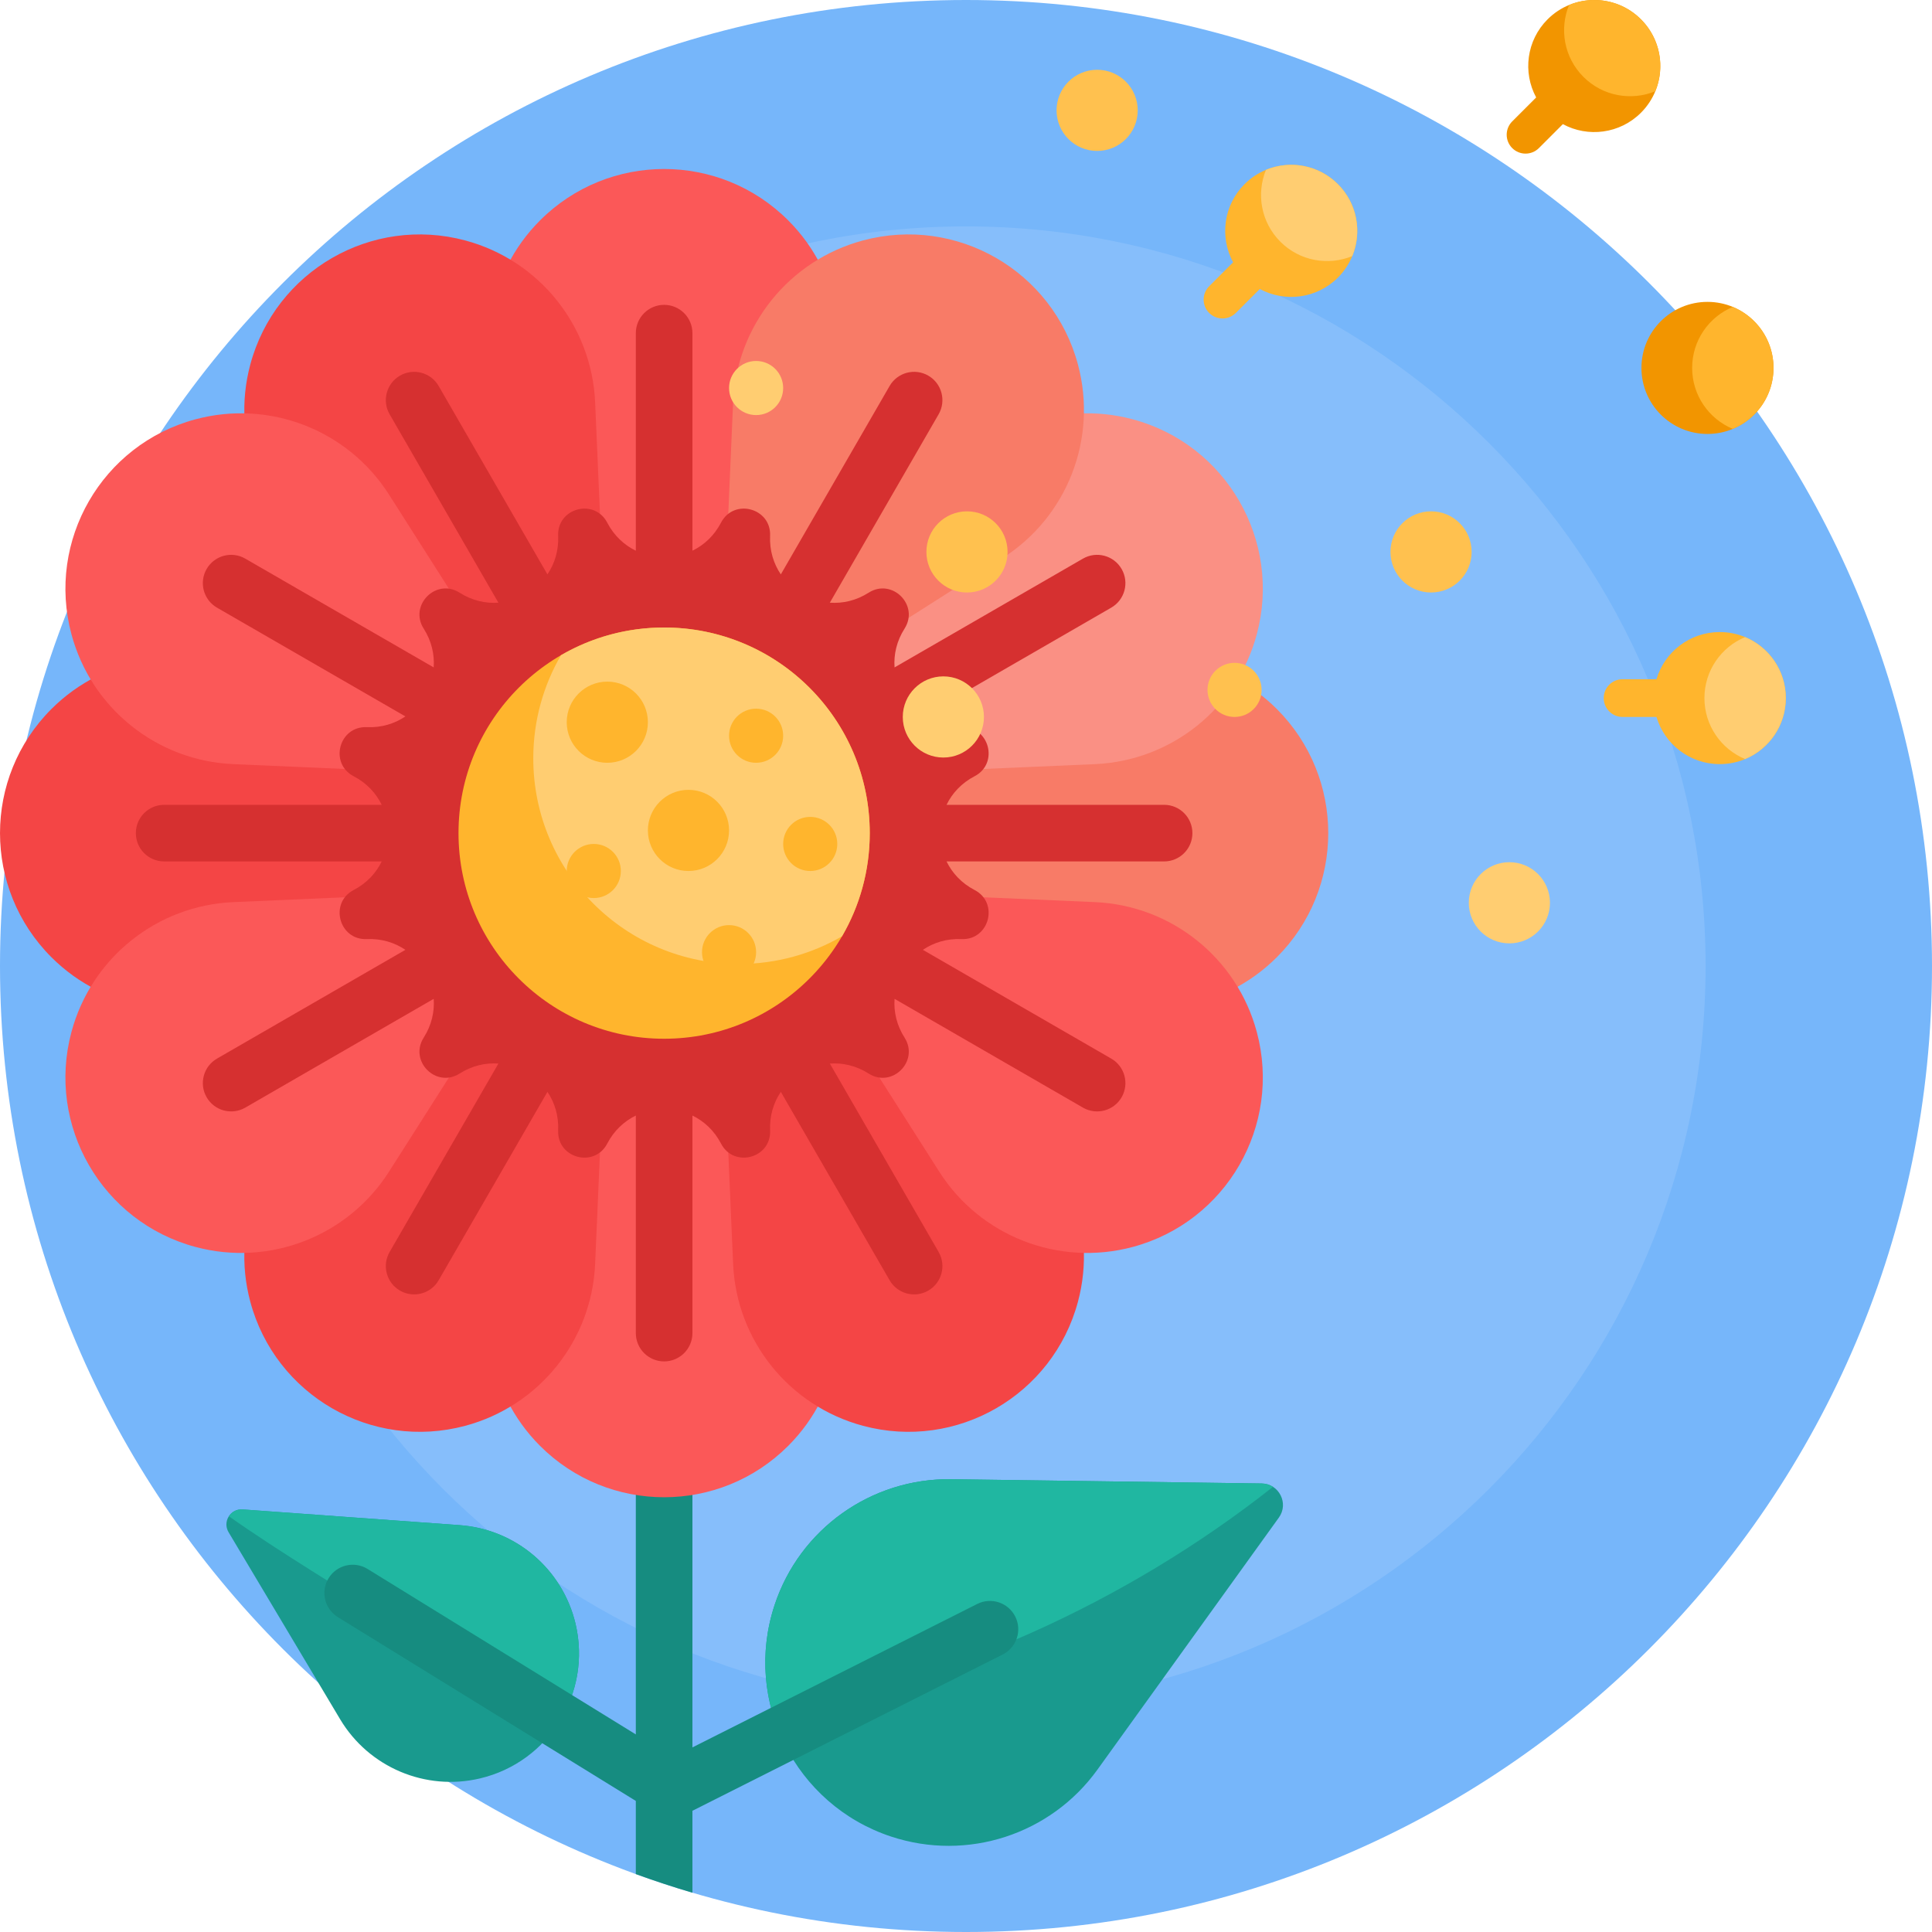 <svg id="Capa_1" enable-background="new 0 0 512 512" height="512" viewBox="0 0 512 512" width="512" xmlns="http://www.w3.org/2000/svg"><g><path d="m512 256c0 141.385-114.615 256-256 256s-256-114.615-256-256 114.615-256 256-256 256 114.615 256 256z" fill="#76b6fa"/><path d="m452 256c0 108.248-87.752 196-196 196s-196-87.752-196-196 87.752-196 196-196 196 87.752 196 196z" fill="#86befb"/><path d="m205.273 425.354c6.649-20.141 25.595-33.642 46.804-33.35l82.287 1.133c4.614.064 7.248 5.293 4.552 9.038l-48.078 66.79c-12.391 17.214-34.518 24.4-54.659 17.752-25.48-8.41-39.317-35.883-30.906-61.363zm-78.04 45.94c-14.469 3.429-29.49-2.924-37.107-15.695l-29.554-49.549c-1.657-2.778.498-6.272 3.725-6.038l57.543 4.17c14.831 1.075 27.25 11.647 30.68 26.116 4.337 18.303-6.984 36.658-25.287 40.996z" fill="#199a8e"/><path d="m152.519 430.297c1.842 7.771.861 15.55-2.278 22.263-16.621-4.477-31.733-13.279-48.305-24.07-11.631-7.574-26.906-16.565-41.285-26.663.745-1.15 2.067-1.929 3.646-1.815l57.542 4.17c14.831 1.074 27.251 11.646 30.68 26.115zm181.844-37.159-82.287-1.133c-21.208-.292-40.155 13.208-46.803 33.35-3.113 9.431-3.177 19.136-.732 28.045 45.379-6.904 93.789-28.504 132.82-59.374-.846-.543-1.861-.873-2.998-.888z" fill="#20b7a1"/><path d="m265.722 438.464-82.222 41.411v21.714c-5.067-1.494-10.069-3.14-15-4.933v-19.393l-78.968-48.707c-3.525-2.174-4.621-6.795-2.446-10.321 2.174-3.526 6.795-4.621 10.321-2.446l71.094 43.85v-124.852h15v128.293l75.475-38.012c3.699-1.863 8.209-.375 10.072 3.325 1.862 3.699.373 8.208-3.326 10.071z" fill="#168c80"/><path d="m143.114 383.165c-14.357-14.357-17.741-36.369-8.359-54.376l36.401-69.865c2.041-3.917 7.647-3.917 9.688 0l36.401 69.865c9.382 18.007 5.998 40.018-8.359 54.376-18.162 18.163-47.609 18.163-65.772 0z" fill="#fb5858"/><path d="m208.886 58.409c14.357 14.357 17.741 36.369 8.359 54.376l-36.401 69.864c-2.041 3.917-7.647 3.917-9.688 0l-36.401-69.864c-9.382-18.007-5.998-40.018 8.359-54.376 18.163-18.162 47.61-18.162 65.772 0z" fill="#fb5858"/><path d="m137.862 225.631-69.865 36.401c-18.007 9.382-40.018 5.998-54.375-8.359-18.162-18.162-18.162-47.609 0-65.772 14.357-14.357 36.369-17.741 54.375-8.359l69.865 36.401c3.917 2.042 3.917 7.647 0 9.688zm23.264-40.294-3.408-78.705c-.878-20.285-14.815-37.656-34.427-42.911-24.81-6.648-50.312 8.076-56.96 32.886-5.255 19.612 2.82 40.367 19.949 51.27l66.457 42.304c3.725 2.372 8.58-.431 8.389-4.844z" fill="#f44545"/><path d="m338.378 253.673c-14.357 14.357-36.369 17.741-54.376 8.359l-69.865-36.401c-3.917-2.041-3.917-7.647 0-9.688l69.865-36.401c18.007-9.382 40.018-5.998 54.376 8.359 18.163 18.163 18.163 47.61 0 65.772z" fill="#f87b67"/><path d="m285.669 344.968c-6.648 24.81-32.15 39.534-56.96 32.886-19.612-5.255-33.549-22.626-34.427-42.911l-3.408-78.705c-.191-4.413 4.663-7.216 8.39-4.844l66.457 42.304c17.128 10.903 25.203 31.658 19.948 51.27zm-132.933-93.574-66.457 42.304c-17.128 10.903-25.204 31.658-19.949 51.27 6.648 24.81 32.15 39.534 56.96 32.886 19.612-5.255 33.549-22.626 34.427-42.911l3.408-78.705c.192-4.413-4.663-7.216-8.389-4.844z" fill="#f44545"/><path d="m145.393 244.051-42.304 66.457c-10.903 17.128-31.658 25.204-51.27 19.949-24.81-6.648-39.534-32.15-32.886-56.96 5.255-19.612 22.626-33.549 42.911-34.427l78.705-3.408c4.414-.192 7.216 4.663 4.844 8.389zm-126.46-75.973c5.255 19.612 22.626 33.549 42.911 34.427l78.705 3.408c4.413.191 7.216-4.663 4.844-8.39l-42.304-66.457c-10.903-17.128-31.658-25.204-51.27-19.949-24.81 6.649-39.533 32.151-32.886 56.961z" fill="#fb5858"/><path d="m333.067 168.078c-5.255 19.612-22.626 33.549-42.911 34.427l-78.705 3.408c-4.413.191-7.216-4.663-4.844-8.39l42.304-66.457c10.903-17.128 31.658-25.204 51.27-19.949 24.81 6.649 39.533 32.151 32.886 56.961z" fill="#fa9084"/><path d="m300.181 330.456c-19.612 5.255-40.367-2.82-51.27-19.949l-42.304-66.457c-2.372-3.726.431-8.581 4.844-8.39l78.705 3.408c20.285.878 37.656 14.815 42.911 34.427 6.647 24.812-8.076 50.313-32.886 56.961z" fill="#fb5858"/><path d="m285.669 96.606c5.255 19.612-2.82 40.367-19.949 51.27l-66.457 42.304c-3.726 2.372-8.581-.431-8.39-4.844l3.408-78.705c.878-20.285 14.815-37.656 34.427-42.911 24.811-6.647 50.313 8.076 56.961 32.886z" fill="#f87b67"/><path d="m316 220.787c0 4.142-3.358 7.5-7.5 7.5h-57.655c1.496 3.08 3.973 5.774 7.431 7.575 6.543 3.409 3.886 13.326-3.485 13.007-3.895-.169-7.387.926-10.223 2.845l49.93 28.827c3.587 2.071 4.816 6.658 2.745 10.245s-6.658 4.816-10.245 2.745l-49.93-28.827c-.244 3.415.554 6.987 2.648 10.276 3.962 6.224-3.298 13.484-9.522 9.522-3.289-2.094-6.86-2.891-10.276-2.648l28.827 49.93c2.071 3.587.842 8.174-2.745 10.245s-8.174.842-10.245-2.745l-28.827-49.93c-1.919 2.836-3.014 6.328-2.845 10.223.319 7.371-9.598 10.028-13.007 3.485-1.802-3.458-4.495-5.934-7.575-7.431v57.655c0 4.142-3.358 7.5-7.5 7.5s-7.5-3.358-7.5-7.5v-57.655c-3.08 1.497-5.774 3.973-7.575 7.431-3.409 6.543-13.326 3.886-13.007-3.485.169-3.895-.926-7.387-2.845-10.223l-28.827 49.93c-2.071 3.587-6.658 4.816-10.245 2.745s-4.816-6.658-2.745-10.245l28.827-49.93c-3.416-.244-6.987.554-10.276 2.648-6.224 3.962-13.484-3.298-9.522-9.522 2.094-3.289 2.892-6.86 2.648-10.276l-49.93 28.827c-3.587 2.071-8.174.842-10.245-2.745s-.842-8.174 2.745-10.245l49.93-28.827c-2.836-1.919-6.328-3.014-10.223-2.845-7.371.319-10.028-9.598-3.485-13.007 3.458-1.802 5.934-4.495 7.431-7.575h-57.657c-4.142 0-7.5-3.358-7.5-7.5s3.358-7.5 7.5-7.5h57.655c-1.496-3.08-3.973-5.774-7.431-7.575-6.543-3.409-3.886-13.326 3.485-13.007 3.895.169 7.387-.926 10.223-2.845l-49.93-28.827c-3.587-2.071-4.816-6.658-2.745-10.245s6.658-4.816 10.245-2.745l49.93 28.827c.244-3.415-.554-6.987-2.648-10.276-3.962-6.224 3.298-13.484 9.522-9.522 3.289 2.094 6.86 2.891 10.276 2.648l-28.827-49.93c-2.071-3.587-.842-8.174 2.745-10.245s8.174-.842 10.245 2.745l28.827 49.93c1.919-2.836 3.014-6.328 2.845-10.223-.319-7.371 9.598-10.028 13.007-3.485 1.802 3.458 4.495 5.934 7.575 7.431v-57.656c0-4.142 3.358-7.5 7.5-7.5s7.5 3.358 7.5 7.5v57.655c3.08-1.497 5.774-3.973 7.575-7.431 3.409-6.543 13.326-3.886 13.007 3.485-.169 3.895.926 7.387 2.845 10.223l28.827-49.93c2.071-3.587 6.658-4.816 10.245-2.745s4.816 6.658 2.745 10.245l-28.827 49.93c3.415.244 6.987-.554 10.276-2.648 6.224-3.962 13.484 3.298 9.522 9.522-2.094 3.289-2.892 6.86-2.648 10.276l49.93-28.827c3.587-2.071 8.174-.842 10.245 2.745s.842 8.174-2.745 10.245l-49.93 28.827c2.836 1.919 6.328 3.014 10.223 2.845 7.371-.319 10.028 9.598 3.485 13.007-3.458 1.802-5.934 4.495-7.431 7.575h57.657c4.142.001 7.5 3.359 7.5 7.501z" fill="#d63030"/><path d="m230.491 220.787c0 30.094-24.396 54.491-54.491 54.491s-54.491-24.396-54.491-54.491 24.396-54.491 54.491-54.491 54.491 24.397 54.491 54.491z" fill="#ffb52d"/><path d="m230.491 220.787c0 9.962-2.673 19.299-7.342 27.334-8.035 4.668-17.372 7.342-27.334 7.342-30.094 0-54.491-24.396-54.491-54.491 0-9.962 2.673-19.299 7.342-27.334 8.035-4.668 17.372-7.342 27.334-7.342 30.094.001 54.491 24.397 54.491 54.491z" fill="#ffcd71"/><path d="m334.34 182.83c0 3.96-3.21 7.17-7.17 7.17s-7.17-3.21-7.17-7.17 3.21-7.17 7.17-7.17 7.17 3.21 7.17 7.17zm-78.079-47.323c-5.94 0-10.755 4.815-10.755 10.755s4.815 10.755 10.755 10.755 10.755-4.815 10.755-10.755-4.815-10.755-10.755-10.755zm34.494-117.016c-5.94 0-10.755 4.815-10.755 10.755 0 5.939 4.815 10.754 10.755 10.754s10.755-4.815 10.755-10.755c0-5.939-4.816-10.754-10.755-10.754zm88.49 117.016c-5.94 0-10.755 4.815-10.755 10.755s4.815 10.755 10.755 10.755 10.755-4.815 10.755-10.755-4.815-10.755-10.755-10.755z" fill="#ffc14f"/><path d="m164.528 230.825c0 3.96-3.21 7.17-7.17 7.17s-7.17-3.21-7.17-7.17 3.21-7.17 7.17-7.17 7.17 3.21 7.17 7.17zm35.849-43.019c-3.96 0-7.17 3.21-7.17 7.17s3.21 7.17 7.17 7.17 7.17-3.21 7.17-7.17-3.21-7.17-7.17-7.17zm-7.169 57.359c-3.96 0-7.17 3.21-7.17 7.17s3.21 7.17 7.17 7.17 7.17-3.21 7.17-7.17c-.001-3.96-3.211-7.17-7.17-7.17zm0-25.095c0-5.94-4.815-10.755-10.755-10.755s-10.755 4.815-10.755 10.755 4.815 10.755 10.755 10.755 10.755-4.815 10.755-10.755zm-32.265-39.434c-5.94 0-10.755 4.815-10.755 10.755s4.815 10.755 10.755 10.755 10.755-4.815 10.755-10.755-4.815-10.755-10.755-10.755zm53.774 35.849c-3.96 0-7.17 3.21-7.17 7.17s3.21 7.17 7.17 7.17 7.17-3.21 7.17-7.17-3.21-7.17-7.17-7.17z" fill="#ffb52d"/><path d="m354.561 48.812c6.834 6.834 6.834 17.915 0 24.749-5.606 5.606-14.068 6.613-20.701 3.023l-6.349 6.349c-1.953 1.953-5.118 1.953-7.071 0s-1.953-5.118 0-7.071l6.349-6.349c-3.59-6.633-2.583-15.095 3.023-20.701 6.834-6.834 17.914-6.834 24.749 0zm101.194 118.688c-7.927 0-14.624 5.271-16.775 12.5h-8.98c-2.761 0-5 2.239-5 5s2.239 5 5 5h8.979c2.151 7.229 8.848 12.5 16.775 12.5 9.665 0 17.5-7.835 17.5-17.5s-7.834-17.5-17.499-17.5z" fill="#ffb52d"/><path d="m207.547 102.83c0 3.96-3.21 7.17-7.17 7.17s-7.17-3.21-7.17-7.17 3.21-7.17 7.17-7.17 7.17 3.21 7.17 7.17zm192.453 125.661c-5.94 0-10.755 4.815-10.755 10.755s4.815 10.755 10.755 10.755 10.755-4.815 10.755-10.755-4.815-10.755-10.755-10.755zm-150-49.246c-5.94 0-10.755 4.815-10.755 10.755s4.815 10.755 10.755 10.755 10.755-4.815 10.755-10.755-4.815-10.755-10.755-10.755zm85.507-134.238c-2.614 6.339-1.346 13.903 3.805 19.054s12.715 6.419 19.054 3.805c2.614-6.339 1.346-13.903-3.805-19.054-5.152-5.151-12.715-6.419-19.054-3.805zm126.965 123.829c-6.331 2.634-10.782 8.879-10.782 16.164s4.451 13.53 10.782 16.164c6.331-2.634 10.782-8.879 10.782-16.164.001-7.285-4.451-13.53-10.782-16.164z" fill="#ffcd71"/><path d="m434.874 29.874c-5.606 5.606-14.068 6.613-20.701 3.023l-6.349 6.349c-1.953 1.953-5.118 1.953-7.071 0-1.953-1.953-1.953-5.118 0-7.071l6.349-6.349c-3.59-6.633-2.583-15.095 3.023-20.701 6.834-6.834 17.915-6.834 24.749 0s6.834 17.915 0 24.749zm17.626 50.126c-9.665 0-17.5 7.835-17.5 17.5s7.835 17.5 17.5 17.5 17.5-7.835 17.5-17.5-7.835-17.5-17.5-17.5z" fill="#f29500"/><path d="m434.874 5.126c5.151 5.151 6.419 12.715 3.805 19.054-6.339 2.614-13.903 1.346-19.054-3.805s-6.419-12.715-3.805-19.054c6.34-2.615 13.903-1.347 19.054 3.805zm24.344 76.21c-6.331 2.634-10.782 8.879-10.782 16.164s4.451 13.53 10.782 16.164c6.331-2.634 10.782-8.879 10.782-16.164s-4.451-13.53-10.782-16.164z" fill="#ffb52d"/></g></svg>